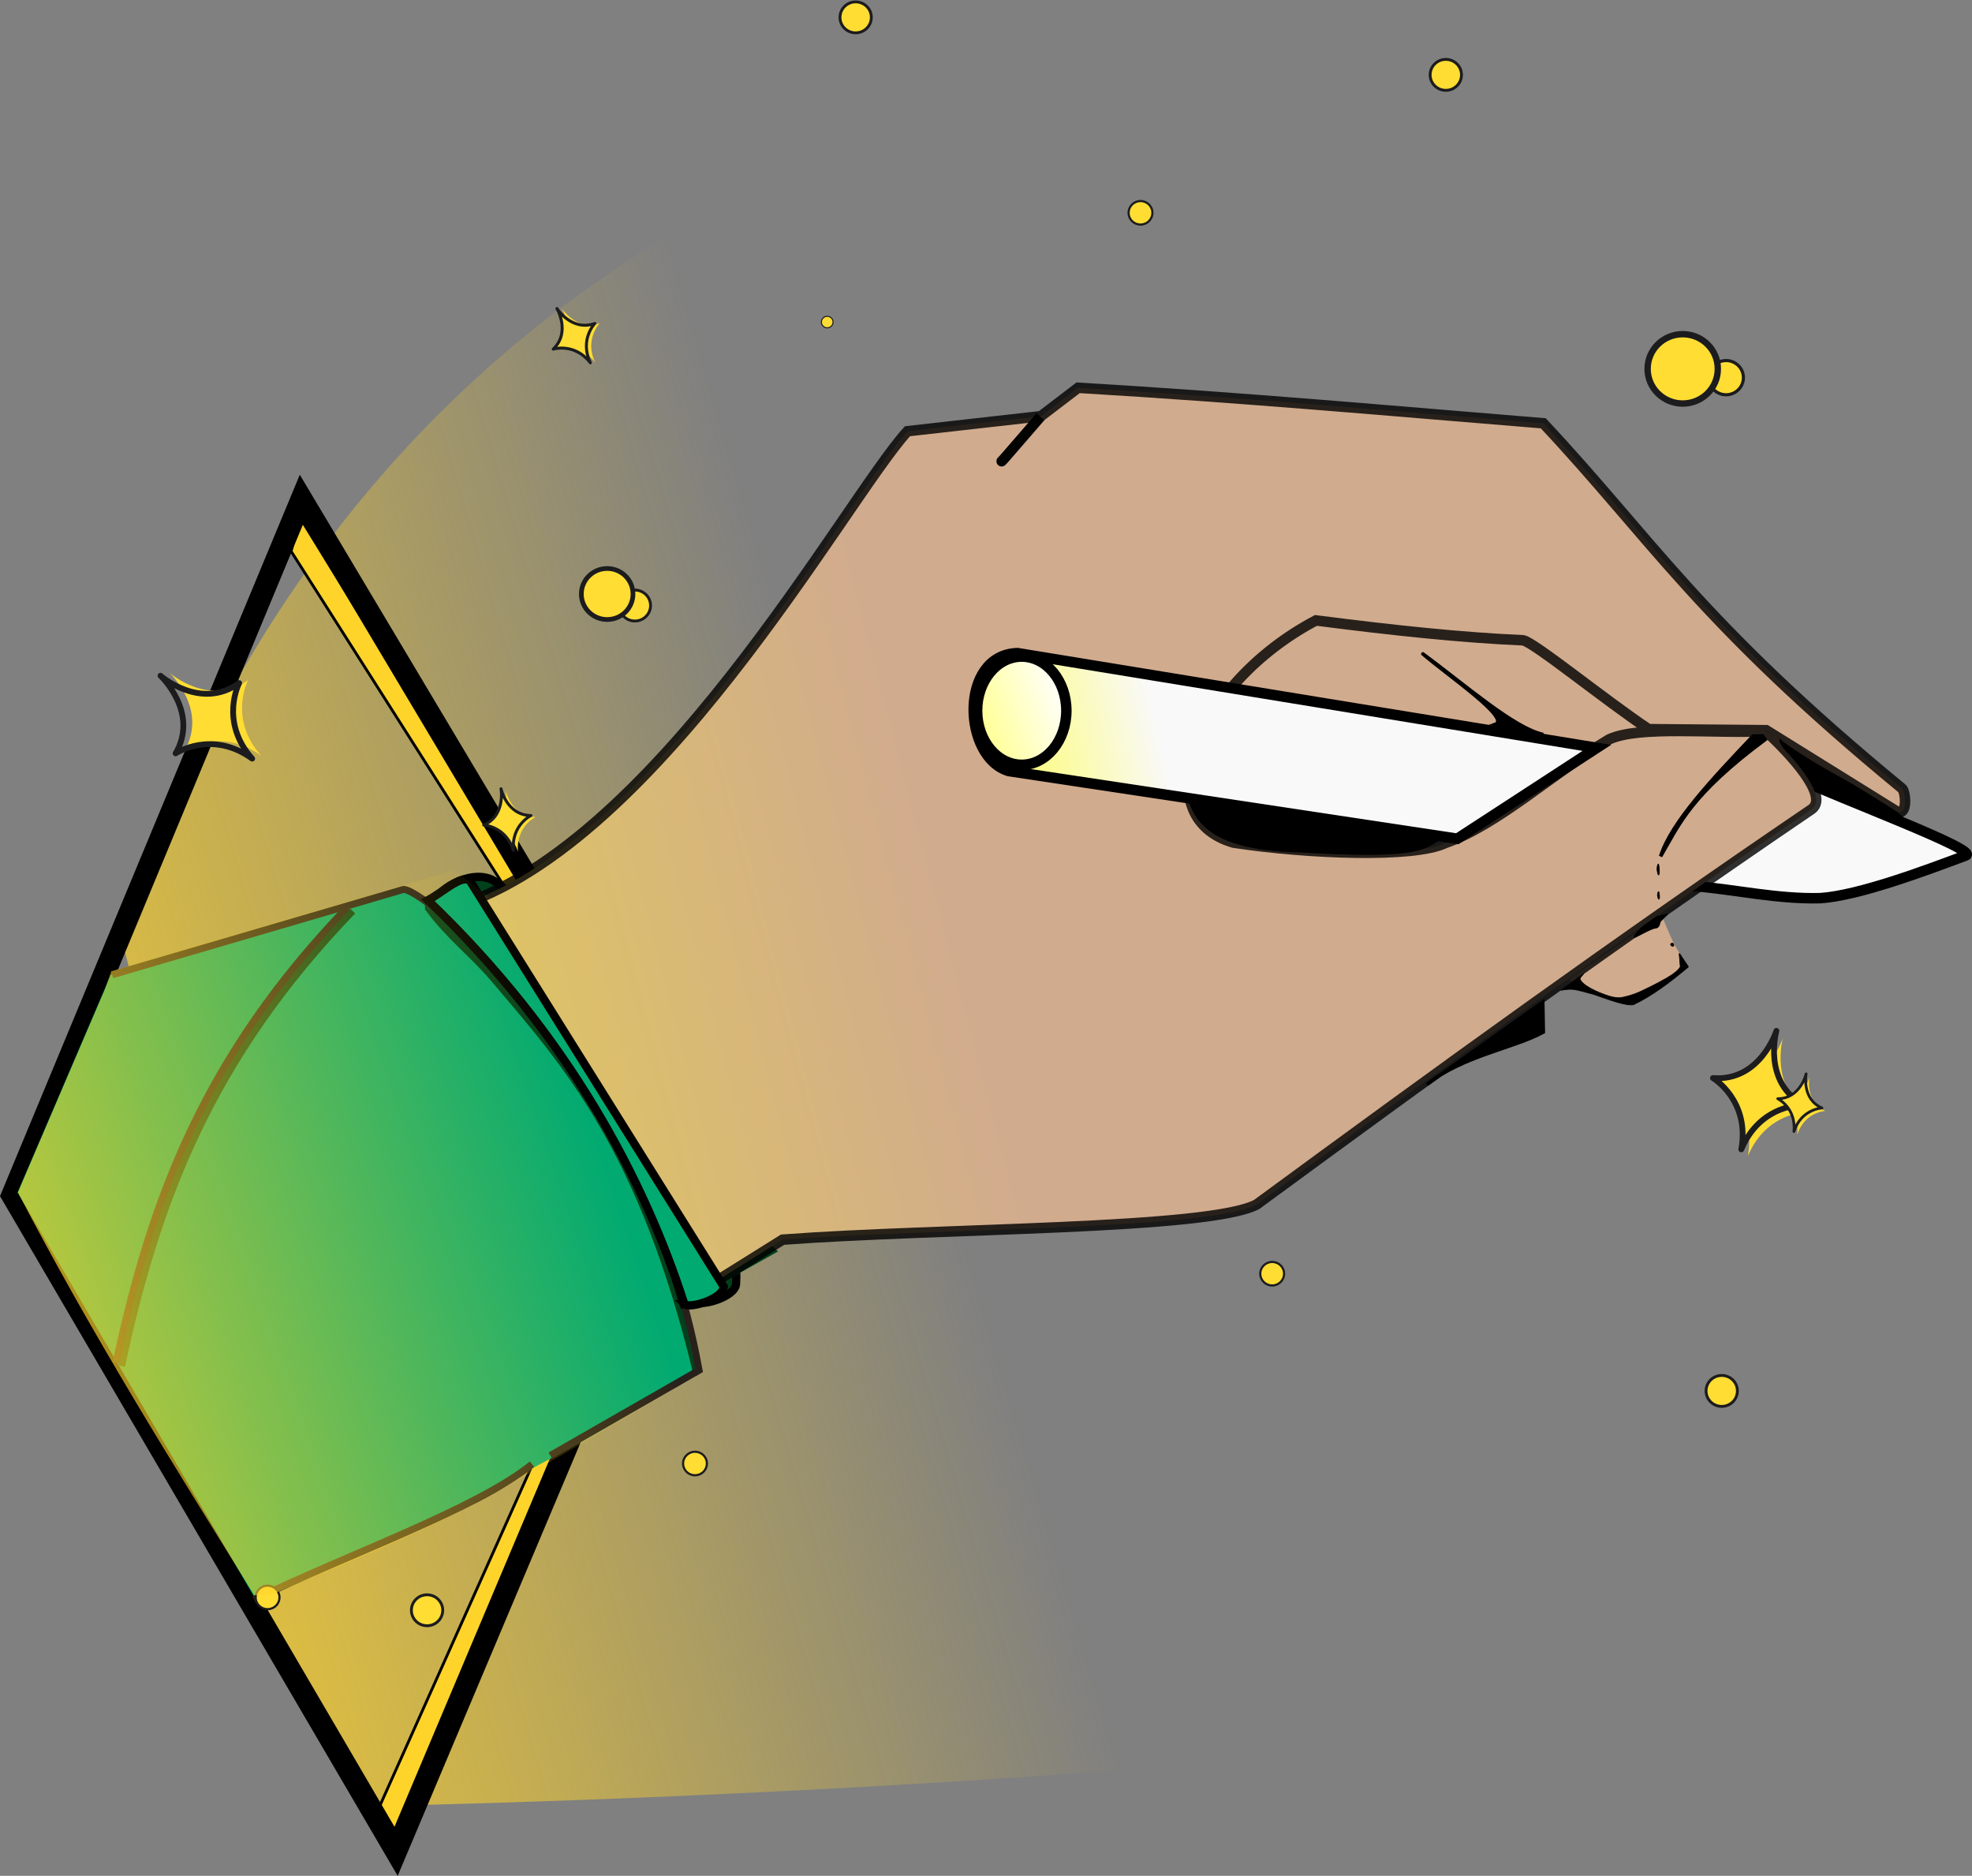 <?xml version="1.0" encoding="UTF-8" standalone="no"?>
<svg
   width="716.462"
   height="681.435"
   viewBox="0 0 716.462 681.435"
   version="1.1"
   id="svg116"
   sodipodi:docname="left_img.svg"
   xml:space="preserve"
   inkscape:version="1.2.2 (732a01da63, 2022-12-09)"
   xmlns:inkscape="http://www.inkscape.org/namespaces/inkscape"
   xmlns:sodipodi="http://sodipodi.sourceforge.net/DTD/sodipodi-0.dtd"
   xmlns:xlink="http://www.w3.org/1999/xlink"
   xmlns="http://www.w3.org/2000/svg"
   xmlns:svg="http://www.w3.org/2000/svg"><rect x="0" y="0" width="716.462" height="681.435" fill="#808080" stroke="none"/><defs
     id="defs120"><linearGradient
       inkscape:collect="always"
       id="linearGradient2284"><stop
         style="stop-color:#d1ab8e;stop-opacity:1;"
         offset="0"
         id="stop2280" /><stop
         style="stop-color:#ffff00;stop-opacity:1"
         offset="1"
         id="stop2282" /></linearGradient><linearGradient
       inkscape:collect="always"
       id="linearGradient2276"><stop
         style="stop-color:#f9f9f9;stop-opacity:1;"
         offset="0"
         id="stop2272" /><stop
         style="stop-color:#ffff00;stop-opacity:1"
         offset="1"
         id="stop2274" /></linearGradient><linearGradient
       inkscape:collect="always"
       id="linearGradient2268"><stop
         style="stop-color:#ffffff;stop-opacity:1"
         offset="0"
         id="stop2264" /><stop
         style="stop-color:#ffff00;stop-opacity:1"
         offset="1"
         id="stop2266" /></linearGradient><linearGradient
       inkscape:collect="always"
       id="linearGradient56164"><stop
         style="stop-color:#ffd32a;stop-opacity:1;"
         offset="0"
         id="stop56160" /><stop
         style="stop-color:#ffd32a;stop-opacity:0;"
         offset="1"
         id="stop56162" /></linearGradient><linearGradient
       inkscape:collect="always"
       id="linearGradient55659"><stop
         style="stop-color:#ffd42a;stop-opacity:1;"
         offset="0"
         id="stop55655" /><stop
         style="stop-color:#ffd42a;stop-opacity:0;"
         offset="1"
         id="stop55657" /></linearGradient><linearGradient
       id="linearGradient20971"
       inkscape:swatch="gradient"><stop
         style="stop-color:#000000;stop-opacity:1;"
         offset="0"
         id="stop20967" /><stop
         style="stop-color:#000000;stop-opacity:0;"
         offset="1"
         id="stop20969" /></linearGradient><linearGradient
       id="linearGradient8976"
       inkscape:swatch="solid"><stop
         style="stop-color:#000000;stop-opacity:1;"
         offset="0"
         id="stop8974" /></linearGradient><meshgradient
       inkscape:collect="always"
       id="meshgradient20977"
       gradientUnits="userSpaceOnUse"
       x="398.86"
       y="756.035"
       gradientTransform="translate(0.695,-0.868)"><meshrow
         id="meshrow20979"><meshpatch
           id="meshpatch20981"><stop
             path="c 81.43,0  162.86,0  244.29,0"
             style="stop-color:#000000;stop-opacity:1"
             id="stop20983" /><stop
             path="c 0,86.22  0,172.439  0,258.659"
             style="stop-color:#ffffff;stop-opacity:1"
             id="stop20985" /><stop
             path="c -81.43,0  -162.86,0  -244.29,0"
             style="stop-color:#000000;stop-opacity:1"
             id="stop20987" /><stop
             path="c 0,-86.22  0,-172.439  0,-258.659"
             style="stop-color:#ffffff;stop-opacity:1"
             id="stop20989" /></meshpatch></meshrow></meshgradient><linearGradient
       id="eViClBqdnwu6-fill"
       x1="583.03"
       y1="507.881"
       x2="20.608"
       y2="2.874"
       spreadMethod="pad"
       gradientUnits="userSpaceOnUse"
       gradientTransform="translate(-0.42,-0.326)"><stop
         id="eViClBqdnwu6-fill-0"
         offset="0%"
         stop-color="#e7fcff"
         style="stop-color:#ffffff;stop-opacity:0" /><stop
         id="eViClBqdnwu6-fill-1"
         offset="100%"
         stop-color="#1057cc" /></linearGradient><linearGradient
       id="eViClBqdnwu7-fill"
       x1="521.69"
       y1="572.69"
       x2="479.99"
       y2="644.93"
       spreadMethod="pad"
       gradientUnits="userSpaceOnUse"
       gradientTransform="translate(1.347,0.788)"><stop
         id="eViClBqdnwu7-fill-0"
         offset="0%"
         stop-color="#265938" /><stop
         id="eViClBqdnwu7-fill-1"
         offset="32%"
         stop-color="#669851" /><stop
         id="eViClBqdnwu7-fill-2"
         offset="64%"
         stop-color="#9ecf67" /><stop
         id="eViClBqdnwu7-fill-3"
         offset="87%"
         stop-color="#c0f274" /><stop
         id="eViClBqdnwu7-fill-4"
         offset="100%"
         stop-color="#ceff7a" /></linearGradient><linearGradient
       id="eViClBqdnwu146-fill"
       x1="249.49"
       y1="203.78"
       x2="241.6"
       y2="217.42"
       spreadMethod="pad"
       gradientUnits="userSpaceOnUse"><stop
         id="eViClBqdnwu146-fill-0"
         offset="0%"
         stop-color="#0052cc" /><stop
         id="eViClBqdnwu146-fill-1"
         offset="92%"
         stop-color="#2684ff" /></linearGradient><radialGradient
       id="eViClBqdnwu152-fill"
       cx="0"
       cy="0"
       r="1.27"
       spreadMethod="pad"
       gradientUnits="userSpaceOnUse"
       gradientTransform="matrix(14.22,0,0,-13.65,152.166,371.918)"><stop
         id="eViClBqdnwu152-fill-0"
         offset="0%"
         stop-color="#ffb900" /><stop
         id="eViClBqdnwu152-fill-1"
         offset="60%"
         stop-color="#f95d8f" /><stop
         id="eViClBqdnwu152-fill-2"
         offset="100%"
         stop-color="#f95353" /></radialGradient><style
       id="style110">.cls-1{fill:#0061ff}</style><radialGradient
       id="path5719_1_"
       cx="18038.016"
       cy="-146.44"
       r="368.717"
       gradientTransform="matrix(0.005,-0.002,-0.062,-0.181,93.415,280.395)"
       gradientUnits="userSpaceOnUse"><stop
         offset="0"
         id="stop5940" /><stop
         offset="1"
         stop-opacity="0"
         id="stop5942" /></radialGradient><linearGradient
       y2="84.295"
       x2="189.496"
       y1="184.483"
       x1="930.503"
       gradientUnits="userSpaceOnUse"
       id="a"
       gradientTransform="matrix(0.022,0.046,-0.043,0.024,59.476,247.467)"><stop
         offset="0"
         stop-color="#101c50"
         id="stop7430" /><stop
         offset=".236"
         stop-color="#0d267a"
         id="stop7432" /><stop
         offset=".497"
         stop-color="#085aa4"
         id="stop7434" /><stop
         offset=".655"
         stop-color="#058bbf"
         id="stop7436" /><stop
         offset="1"
         stop-color="#b1ffff"
         id="stop7438" /></linearGradient><clipPath
       clipPathUnits="userSpaceOnUse"
       id="clipPath24218"><g
         id="g24226"><g
           id="g24224"
           transform="translate(-2.349344e-6,1.173512e-5)"><g
             id="g24222"><path
               d="M 0.919,183.96 H 261.608 V 110.251 H 0.919 Z"
               id="path24220"
               style="stroke-width:3.621" /></g></g></g></clipPath><clipPath
       clipPathUnits="userSpaceOnUse"
       id="clipPath24228"><g
         id="g24236"><g
           id="g24234"
           transform="translate(-2.349344e-6,1.173512e-5)"><g
             id="g24232"><path
               d="M 0.919,183.96 H 261.608 V 110.251 H 0.919 Z"
               id="path24230"
               style="stroke-width:3.621" /></g></g></g></clipPath><clipPath
       clipPathUnits="userSpaceOnUse"
       id="clipPath24245"><g
         id="g24249"><path
           d=""
           fill="#1c1c1e"
           id="path24247" /></g></clipPath><clipPath
       clipPathUnits="userSpaceOnUse"
       id="clipPath24251"><g
         id="g24255"><path
           d=""
           fill="#1c1c1e"
           id="path24253" /></g></clipPath><clipPath
       clipPathUnits="userSpaceOnUse"
       id="clipPath24257"><g
         id="g24261"><path
           d=""
           fill="#1c1c1e"
           id="path24259" /></g></clipPath><clipPath
       clipPathUnits="userSpaceOnUse"
       id="clipPath24228-7"><g
         id="g24236-2"><g
           id="g24234-5"
           transform="translate(-2.349344e-6,1.173512e-5)"><g
             id="g24232-1"><path
               d="M 0.919,183.96 H 261.608 V 110.251 H 0.919 Z"
               id="path24230-3"
               style="stroke-width:3.621" /></g></g></g></clipPath><clipPath
       clipPathUnits="userSpaceOnUse"
       id="clipPath24218-6"><g
         id="g24226-0"><g
           id="g24224-8"
           transform="translate(-2.349344e-6,1.173512e-5)"><g
             id="g24222-1"><path
               d="M 0.919,183.96 H 261.608 V 110.251 H 0.919 Z"
               id="path24220-0"
               style="stroke-width:3.621" /></g></g></g></clipPath><clipPath
       id="a-9"
       clipPathUnits="userSpaceOnUse"><path
         d="m 278.35,382.998 h 72 v 20.358 h -72 z"
         id="path38968" /></clipPath><linearGradient
       inkscape:collect="always"
       xlink:href="#linearGradient55659"
       id="linearGradient55661"
       x1="357.741"
       y1="885.451"
       x2="661.044"
       y2="795.625"
       gradientUnits="userSpaceOnUse"
       gradientTransform="matrix(1.234,0,0,1.234,-97.965,-189.952)" /><linearGradient
       inkscape:collect="always"
       xlink:href="#linearGradient56164"
       id="linearGradient56166"
       x1="350.106"
       y1="932.885"
       x2="573.708"
       y2="859.378"
       gradientUnits="userSpaceOnUse"
       gradientTransform="matrix(1.239,0,0,1.201,-95.53,-173.919)" /><linearGradient
       inkscape:collect="always"
       xlink:href="#linearGradient2268"
       id="linearGradient2270"
       x1="779.949"
       y1="681.159"
       x2="704.522"
       y2="709.33"
       gradientUnits="userSpaceOnUse" /><linearGradient
       inkscape:collect="always"
       xlink:href="#linearGradient2276"
       id="linearGradient2278"
       x1="819.934"
       y1="721.599"
       x2="719.062"
       y2="745.226"
       gradientUnits="userSpaceOnUse" /><linearGradient
       inkscape:collect="always"
       xlink:href="#linearGradient2284"
       id="linearGradient2286"
       x1="760.025"
       y1="847.553"
       x2="203.796"
       y2="992.863"
       gradientUnits="userSpaceOnUse" /></defs><sodipodi:namedview
     id="namedview118"
     pagecolor="#ffffff"
     bordercolor="#000000"
     borderopacity="0.25"
     inkscape:showpageshadow="2"
     inkscape:pageopacity="0.0"
     inkscape:pagecheckerboard="0"
     inkscape:deskcolor="#d1d1d1"
     showgrid="false"
     showguides="true"
     inkscape:zoom="0.77810184"
     inkscape:cx="157.4344"
     inkscape:cy="244.18397"
     inkscape:window-width="1920"
     inkscape:window-height="1009"
     inkscape:window-x="-8"
     inkscape:window-y="-8"
     inkscape:window-maximized="1"
     inkscape:current-layer="g53112" /><style
     id="style5934">.st0{fill:#b1060f;stroke:#000}.st1{fill:url(#path5719_1_)}.st2{fill:#e50914}</style><style
     id="style14765"
     type="text/css">.st1{fill:#00643c}</style><path
     d="m 652.748,393.127 c 0,0 -3.61,-3.83 -4.83,-8.74 0,0 -0.28,-2.81 2.7,-3.87 2.97,-1.06 4.02,1.83 4.02,1.83 0,0 1.45,4.26 4.52,7.64"
     fill="#1c1c1e"
     id="path5486"
     clip-path="url(#clipPath24257)"
     transform="matrix(0.924,0,0,0.912,1318.089,-39.828)"
     style="shape-rendering:geometricPrecision;text-rendering:geometricPrecision" /><path
     d="m 659.158,389.987 1.62,1.54"
     fill="#1c1c1e"
     id="path5488"
     clip-path="url(#clipPath24251)"
     transform="matrix(0.924,0,0,0.912,1318.089,-39.828)"
     style="shape-rendering:geometricPrecision;text-rendering:geometricPrecision" /><path
     d="m 660.778,391.527 c 0,0 4.03,3.2 5.17,5.89 1.14,2.69 1.38,3.48 1.38,3.48 l 0.5,2.33 0.16,1.88 c 0,0 9.25,-0.24 13.61,7.69 0,0 2.02,2.57 -0.76,4.55 -2.78,1.98 -4.54,-0.48 -4.54,-0.48 0,0 -1.17,-3.74 -6.37,-5.25 0,0 3.79,2.73 3.89,7.26 0,0 -0.1,1.11 -0.89,1.94 -0.79,0.83 -1.55,2 -2.78,0.74 l -1.22,-1.28 c 0,0 3.77,7.08 2.43,16.43 -1.35,9.35 -9.27,15.76 -9.27,15.76 l -2.91,0.59 -10.15,2.7 c 0,0 -1.09,-2.95 0.26,-8.9 l 0.01,-0.03 c 0.87,0.33 5.85,-0.05 9.33,-5.45 1.49,-2.32 2.35,-6.93 -1.73,-6.68 -1.77,0.11 -4.64,2.16 -5.33,2.56 -1.68,0.95 -3.44,0.55 -4.08,0.2 -2.72,-1.5 -0.69,-5.6 -0.69,-5.6 0,0 3.63,-8.04 2.76,-16.18 -0.43,-1.83 -1.11,-3.1 -1.83,-4 0,0 -1.13,-1.37 -2.09,-2.17 -0.84,-0.69 -2.27,-0.76 -3.46,-0.43 -2.6,0.52 -4.36,1.04 -4.36,1.04 l -2.7,1.17 c 0,0 -2.24,1.91 -4.5,0.12 0,0 -1.81,-2.4 0.95,-4.41 l 2.4,-1.43 2.12,-1.11 -4.35,0.25 c 0,0 -1.17,0.39 -1.7,0.88 -0.53,0.49 -3.52,2.95 -3.52,2.95 0,0 -0.95,0.62 -2.32,0.14 l -0.67,-0.14 c 0,0 -4.67,3.47 -6.48,8.93 0,0 -4.23,-3.89 0.7,-12.1 2.43,-2.88 3.34,-3.14 3.34,-3.14 l -2.3,0.65 -2.74,2.01 c 0,0 -2.29,2.65 -4.02,0.11 -1.73,-2.54 2.57,-4.91 2.57,-4.91 l 3.17,-2.51 c 0,0 3.64,-2.82 8.42,-3.59 8.37,-11.39 23.96,-3.07 26.56,-0.86"
     fill="#1c1c1e"
     id="path5490"
     clip-path="url(#clipPath24245)"
     transform="matrix(0.924,0,0,0.912,1318.089,-39.828)"
     style="shape-rendering:geometricPrecision;text-rendering:geometricPrecision" /><g
     id="g53112"
     transform="translate(-393.726,-433.068)"><path
       style="fill:url(#linearGradient55661);fill-opacity:1;stroke:#000000;stroke-width:1.234px;stroke-linecap:butt;stroke-linejoin:miter;stroke-opacity:0"
       d="m 438.828,777.743 c 0,0 55.526,-239.555 312.533,-306.187 257.006,-66.631 464.833,42.834 464.833,42.834 0,0 125.33,429.931 -33.316,498.148 -158.646,68.218 -653.348,76.598 -653.348,76.598 C 448.39,974.39 464.644,874.359 438.828,777.743 Z"
       id="path55515"
       sodipodi:nodetypes="cscscc" /><path
       style="fill:#ffd42a;fill-opacity:1;stroke:#000000;stroke-width:1.02px;stroke-linecap:butt;stroke-linejoin:miter;stroke-opacity:1"
       d="m 502.755,621.126 -3.265,12.195 138.622,217.933 -106.793,238.726 5.404,9.61 106.021,-250.865 z"
       id="path10628"
       sodipodi:nodetypes="ccccccc" /><g
       id="g52696-8"
       transform="matrix(1.455,0,0,1.455,80.579,-833.404)"><path
         d="m 646.229,968.989 c 2.392,0 4.325,-1.909 4.325,-4.271 0,-2.362 -1.933,-4.271 -4.325,-4.271 -2.392,0 -4.325,1.909 -4.325,4.271 0,2.362 1.933,4.271 4.325,4.271 z"
         fill="#ffdd33"
         id="path5143-0"
         style="stroke-width:1.574;shape-rendering:geometricPrecision;text-rendering:geometricPrecision" /><path
         d="m 646.229,968.989 c 2.392,0 4.325,-1.909 4.325,-4.271 0,-2.362 -1.933,-4.271 -4.325,-4.271 -2.392,0 -4.325,1.909 -4.325,4.271 0,2.362 1.933,4.271 4.325,4.271 z"
         fill="none"
         stroke="#1c1c1e"
         stroke-width="0.787"
         stroke-linecap="round"
         stroke-linejoin="round"
         id="path5259-3"
         style="shape-rendering:geometricPrecision;text-rendering:geometricPrecision" /></g><g
       id="g52696-5-7-8"
       transform="matrix(1.316,0,0,1.316,-226.048,-616.528)"><path
         d="m 646.229,968.989 c 2.392,0 4.325,-1.909 4.325,-4.271 0,-2.362 -1.933,-4.271 -4.325,-4.271 -2.392,0 -4.325,1.909 -4.325,4.271 0,2.362 1.933,4.271 4.325,4.271 z"
         fill="#ffdd33"
         id="path5143-00-9-34"
         style="stroke-width:1.574;shape-rendering:geometricPrecision;text-rendering:geometricPrecision" /><path
         d="m 646.229,968.989 c 2.392,0 4.325,-1.909 4.325,-4.271 0,-2.362 -1.933,-4.271 -4.325,-4.271 -2.392,0 -4.325,1.909 -4.325,4.271 0,2.362 1.933,4.271 4.325,4.271 z"
         fill="none"
         stroke="#1c1c1e"
         stroke-width="0.787"
         stroke-linecap="round"
         stroke-linejoin="round"
         id="path5259-0-4-58"
         style="shape-rendering:geometricPrecision;text-rendering:geometricPrecision" /></g><path
       style="fill:#02411b;fill-opacity:1;stroke:#000000;stroke-width:3;stroke-linecap:butt;stroke-linejoin:miter;stroke-dasharray:none;stroke-opacity:1"
       d="m 646.831,905.931 c 1.665,1.742 13.836,-1.66 14.302,-6.327 3.398,-51.888 -76.408,-141.001 -88.832,-147.053 -8.87,-3.927 -21.556,5.599 -18.669,6.663 51.413,49.174 78.853,102.118 93.199,146.717 z"
       id="path49038"
       sodipodi:nodetypes="ccccc" /><path
       style="fill:none;stroke:#000000;stroke-width:8;stroke-linecap:butt;stroke-linejoin:miter;stroke-dasharray:none;stroke-opacity:1"
       d="m 503.289,614.408 -105.105,252.876 139.446,238.307 107.186,-253.917 z"
       id="path10574"
       sodipodi:nodetypes="ccccc" /><path
       style="fill:#d1ab8e;fill-opacity:1;stroke:#000000;stroke-width:1px;stroke-linecap:butt;stroke-linejoin:miter;stroke-opacity:0"
       d="m 997.374,765.443 c 5.57,13.541 4.914,10.76 6.541,13.965 l 2.829,4.419 -20.329,13.081 -9.192,-2.121 -13.612,-5.834 z"
       id="path13866"
       sodipodi:nodetypes="ccccccc" /><path
       style="fill:#d1ab8e;fill-opacity:1;stroke:#000000;stroke-width:1px;stroke-linecap:butt;stroke-linejoin:miter;stroke-opacity:0.013"
       d="m 857,641.5 -41,46.5 257,46 7,-14.5 L 945.5,657 Z"
       id="path13726" /><path
       style="fill:#d1ab8e;fill-opacity:1;stroke:#000000;stroke-width:1px;stroke-linecap:butt;stroke-linejoin:miter;stroke-opacity:0.013"
       d="m 822.454,635.16 -41,46.5 257,46 7,-14.5 -134.5,-62.5 z"
       id="path13726-1" /><path
       style="fill:#000000;stroke:#000000;stroke-width:1px;stroke-linecap:butt;stroke-linejoin:miter;stroke-opacity:1"
       d="m 1040.798,702.545 c 16.251,12.126 35.696,19.349 45.69,29.232 0,0 -36.97,-14.125 -37.461,-15.23 -0.491,-1.105 -8.229,-14.002 -8.229,-14.002 z"
       id="path15986"
       sodipodi:nodetypes="ccsc" /><path
       style="fill:#f9f9f9;fill-opacity:1;stroke:#000000;stroke-width:3.806;stroke-linecap:butt;stroke-linejoin:miter;stroke-dasharray:none;stroke-opacity:1"
       d="m 1009.351,754.955 c 14.947,1.281 30.234,4.795 45.75,4.388 13.991,-0.961 37.736,-9.851 52.896,-15.523 4.535,-2.013 -43.394,-19.73 -65.091,-29.594 z"
       id="path14635"
       sodipodi:nodetypes="ccccc" /><g
       id="g52966"
       transform="translate(-69.974,39.985)"><path
         d="m 1096.345,810.611 c 7.025,-16.721 22.713,-16.121 22.713,-16.121 -15.187,-8.242 -9.958,-26.932 -9.958,-26.932 0,0 -5.836,18.51 -23.062,17.149 0,0 13.524,8.054 10.307,25.904 z"
         fill="#ffdd33"
         id="path5189-9-2"
         style="stroke-width:4.199;shape-rendering:geometricPrecision;text-rendering:geometricPrecision" /><path
         d="m 1098.733,813.059 c 7.025,-16.721 22.713,-16.121 22.713,-16.121 -15.187,-8.242 -9.958,-26.932 -9.958,-26.932 0,0 -5.836,18.51 -23.062,17.149 0,0 13.524,8.054 10.307,25.904 z"
         fill="#ffdd33"
         id="path5191-5-3"
         style="stroke-width:4.199;shape-rendering:geometricPrecision;text-rendering:geometricPrecision" /><path
         d="m 1096.345,810.611 c 7.025,-16.721 22.713,-16.121 22.713,-16.121 -15.187,-8.242 -9.958,-26.932 -9.958,-26.932 0,0 -5.836,18.51 -23.062,17.149 0,0 13.524,8.054 10.307,25.904 z"
         fill="none"
         stroke="#1c1c1e"
         stroke-width="2.1"
         stroke-linecap="round"
         stroke-linejoin="round"
         id="path5193-8-4"
         style="shape-rendering:geometricPrecision;text-rendering:geometricPrecision" /></g><g
       id="g52966-4"
       transform="matrix(0.475,-0.038,0.038,0.475,493.93,500.726)"><path
         d="m 1096.345,810.611 c 7.025,-16.721 22.713,-16.121 22.713,-16.121 -15.187,-8.242 -9.958,-26.932 -9.958,-26.932 0,0 -5.836,18.51 -23.062,17.149 0,0 13.524,8.054 10.307,25.904 z"
         fill="#ffdd33"
         id="path5189-9-2-3"
         style="stroke-width:4.199;shape-rendering:geometricPrecision;text-rendering:geometricPrecision" /><path
         d="m 1098.733,813.059 c 7.025,-16.721 22.713,-16.121 22.713,-16.121 -15.187,-8.242 -9.958,-26.932 -9.958,-26.932 0,0 -5.836,18.51 -23.062,17.149 0,0 13.524,8.054 10.307,25.904 z"
         fill="#ffdd33"
         id="path5191-5-3-5"
         style="stroke-width:4.199;shape-rendering:geometricPrecision;text-rendering:geometricPrecision" /><path
         d="m 1096.345,810.611 c 7.025,-16.721 22.713,-16.121 22.713,-16.121 -15.187,-8.242 -9.958,-26.932 -9.958,-26.932 0,0 -5.836,18.51 -23.062,17.149 0,0 13.524,8.054 10.307,25.904 z"
         fill="none"
         stroke="#1c1c1e"
         stroke-width="2.1"
         stroke-linecap="round"
         stroke-linejoin="round"
         id="path5193-8-4-1"
         style="shape-rendering:geometricPrecision;text-rendering:geometricPrecision" /></g><path
       style="fill:#01aa71;fill-opacity:1;stroke:url(#meshgradient20977);stroke-width:1px;stroke-linecap:butt;stroke-linejoin:miter;stroke-opacity:0"
       d="m 434.013,787.161 108.084,-31.443 c 83.138,64.689 97.013,121.642 104.399,174.776 -34.854,26.284 -105.333,60.28 -160.406,82.66 L 400.114,866.258 Z"
       id="path17753"
       sodipodi:nodetypes="cccccc" /><path
       style="fill:none;stroke:#02411b;stroke-width:2.537;stroke-linecap:butt;stroke-linejoin:miter;stroke-dasharray:none;stroke-opacity:1"
       d="M 521.844,764.015 C 470.335,817.533 450.623,869.51 437.902,929.311"
       id="path1390-7"
       sodipodi:nodetypes="cc" /><path
       style="fill:#000000;fill-opacity:1;stroke:#000000;stroke-width:0.254;stroke-linecap:butt;stroke-linejoin:miter;stroke-dasharray:none;stroke-opacity:1"
       d="m 969.108,786.771 c -0.237,0.488 -1.44,1.434 -1.313,1.906 0.636,2.371 6.71,5.074 10.758,6.3 1.674,0.507 3.083,0.556 3.489,0.55 0.99,-0.015 4.616,-0.833 7.79,-2.316 4.085,-1.909 8.79,-4.29 11.648,-6.25 1.771,-1.215 2.722,-2.439 2.708,-2.772 -0.056,-1.289 -0.393,-4.429 -0.393,-4.429 0,-0.164 -0.073,-0.443 0.249,-0.146 l 3.063,4.58 c 0.027,0.044 0.07,0.082 0,0.164 -6.328,5.28 -12.891,10.354 -19.903,13.68 -2.14,0.463 -7.014,-1.091 -12.214,-2.956 -1.395,-0.507 -2.532,-0.93 -3.822,-1.208 -1.413,-0.408 -3.017,-0.836 -4.388,-1.14 -1.991,-0.441 -3.589,-0.367 -5.982,0.089 z"
       id="path8349"
       sodipodi:nodetypes="csssssscccccccscc" /><path
       style="fill:#02411b;fill-opacity:1;stroke:#02411b;stroke-width:1.269px;stroke-linecap:butt;stroke-linejoin:miter;stroke-opacity:1"
       d="m 548.758,763.183 c 38.215,24.743 102.554,142.475 124.577,122.627 l 1.989,1.75 -34.535,19.397 5.627,25.89 c -19.754,-82.525 -47.767,-113.212 -73.958,-144.071 -7.313,-8.617 -16.398,-15.465 -23.7,-25.594 z"
       id="path3783"
       sodipodi:nodetypes="cccccsc" /><path
       style="fill:none;stroke:#28211b;stroke-width:2.537;stroke-linecap:butt;stroke-linejoin:miter;stroke-dasharray:none;stroke-opacity:1"
       d="M 434.484,787.18 539.919,756.285 c 5.15,-3.174 87.742,63.808 107.79,174.559 l -54.047,30.975"
       id="path555"
       sodipodi:nodetypes="cccc" /><path
       style="fill:none;stroke:#28211b;stroke-width:2.537;stroke-linecap:butt;stroke-linejoin:miter;stroke-dasharray:none;stroke-opacity:1"
       d="m 587.018,964.964 c -19.965,16.223 -67.368,32.897 -100.989,49.219"
       id="path1319"
       sodipodi:nodetypes="cc" /><path
       style="fill:none;stroke:#28211b;stroke-width:2.537;stroke-linecap:butt;stroke-linejoin:miter;stroke-dasharray:none;stroke-opacity:1"
       d="M 519.845,762.718 C 468.335,816.236 448.624,868.213 435.903,928.014"
       id="path1390"
       sodipodi:nodetypes="cc" /><path
       style="fill:#000000;fill-opacity:1;stroke:#000000;stroke-width:0.562;stroke-linecap:butt;stroke-linejoin:miter;stroke-dasharray:none;stroke-opacity:1"
       d="m 994.929,766.138 c 0.268,0.178 4.088,-0.671 4.436,-0.904 0.198,-0.132 -2.42,2.328 -2.564,2.669 -0.254,0.603 -0.205,2.168 -1.831,2.235 -1.461,0.088 -7.515,3.694 -7.442,3.35 0.327,-1.531 6.899,-7.586 7.425,-7.339 z"
       id="path8281-0-9-3"
       sodipodi:nodetypes="csscscc" /><path
       style="fill:url(#linearGradient2286);fill-opacity:1;stroke:#000000;stroke-width:3.806;stroke-linecap:butt;stroke-linejoin:miter;stroke-dasharray:none;stroke-opacity:0.808"
       d="M 555.11,763.646 C 630.896,743.763 700.766,614.517 723.427,589.721 l 48.48,-5.466 13.523,-10.318 c 61.483,3.658 113.439,8.394 168.989,12.9 39.399,42.029 56.798,72.184 130.306,132.62 1.357,0.95 2.267,10.473 -1.921,8.325 l -46.276,-28.766 -1.114,-0.693 -42.734,-0.376 c -15.76,-10.489 -41.903,-31.827 -45.642,-32.285 -22.16,-0.963 -46.838,-3.561 -75.215,-7.215 -43.49,22.988 -62.425,71.22 -29.987,80.723 27.484,4.16 65.677,5.577 77.023,0.139 18.819,-6.463 40.269,-26.257 59.537,-37.68 11.179,-5.076 37.929,-1.977 56.893,-2.966 0.251,0.232 0.511,0.475 0.779,0.728 7.776,7.314 22.433,22.742 15.911,27.607 -70.308,47.747 -135.474,95.005 -201.644,143.595 -17.209,9.219 -114.846,8.539 -172.269,12.808 l -35.863,22.414 c -16.372,-53.419 -40.363,-103.209 -87.095,-142.17 z"
       id="path3932"
       sodipodi:nodetypes="ccccccccccccccccsccccc" /><path
       style="fill:#ff9955;fill-opacity:1;stroke:#000000;stroke-width:3.806;stroke-linecap:butt;stroke-linejoin:miter;stroke-dasharray:none;stroke-opacity:0.984"
       d="m 771.736,584.457 -13.095,15.121 c -1.848,1.943 -0.665,0.703 -0.074,0.086"
       id="path4157"
       sodipodi:nodetypes="ccc" /><path
       style="fill:#000000;fill-opacity:1;stroke:#000000;stroke-width:1.269;stroke-linecap:butt;stroke-linejoin:miter;stroke-dasharray:none;stroke-opacity:1"
       d="m 936.95,696.235 c 5.887,-2.115 -17.148,-17.725 -26.274,-25.62 -0.36,-0.298 -0.295,-0.219 0.064,0.044 14.967,10.939 32.965,26.924 43.682,29.23 z"
       id="path4642"
       sodipodi:nodetypes="ccscc" /><path
       style="fill:#000000;stroke:#000000;stroke-width:1.269px;stroke-linecap:butt;stroke-linejoin:miter;stroke-opacity:1"
       d="m 954.244,797.08 0.205,10.907 c -10.552,5.821 -29.485,8.689 -42.239,18.999 z"
       id="path4782"
       sodipodi:nodetypes="cccc" /><path
       style="fill:#000000;fill-opacity:1;stroke:#000000;stroke-width:1.269px;stroke-linecap:butt;stroke-linejoin:miter;stroke-opacity:1"
       d="m 915.592,738.267 c -2.892,-1.735 -88.886,-12.918 -88.886,-12.918 4.639,12.709 20.25,16.338 39.719,16.775 41.419,2.486 44.144,-0.858 49.167,-3.856 z"
       id="path5819"
       sodipodi:nodetypes="cccc" /><path
       style="fill:#000000;stroke:#000000;stroke-width:1.269px;stroke-linecap:butt;stroke-linejoin:miter;stroke-opacity:1"
       d="m 1035.039,701.73 c -27.089,20.11 -31.177,30.702 -37.984,42.418 3.879,-12.319 18.659,-27.978 33.549,-43.672 l 3.471,-0.096 z"
       id="path6381"
       sodipodi:nodetypes="ccccc" /><path
       style="fill:#000000;fill-opacity:1;stroke:#000000;stroke-width:0.254;stroke-linecap:butt;stroke-linejoin:miter;stroke-dasharray:none;stroke-opacity:1"
       d="m 996.305,747.019 c 0.291,0.868 0.489,3.816 0.009,3.894 -0.306,0.086 -0.586,-1.923 -0.571,-2.258 0.068,-1.49 0.457,-1.866 0.567,-1.626 z"
       id="path8281"
       sodipodi:nodetypes="ccscc" /><path
       style="fill:#000000;fill-opacity:1;stroke:#000000;stroke-width:0.208;stroke-linecap:butt;stroke-linejoin:miter;stroke-dasharray:none;stroke-opacity:1"
       d="m 996.407,756.991 c 0.277,0.614 0.465,2.702 0.009,2.757 -0.291,0.061 -0.558,-1.362 -0.543,-1.599 0.065,-1.055 0.435,-1.321 0.54,-1.151 z"
       id="path8281-0"
       sodipodi:nodetypes="ccscc" /><path
       style="fill:#000000;fill-opacity:1;stroke:#000000;stroke-width:0.171;stroke-linecap:butt;stroke-linejoin:miter;stroke-dasharray:none;stroke-opacity:1"
       d="m 1001.455,775.648 c 0.423,0.272 0.711,1.194 0.013,1.219 -0.445,0.027 -0.852,-0.602 -0.83,-0.707 0.1,-0.466 0.665,-0.584 0.825,-0.509 z"
       id="path8281-0-9"
       sodipodi:nodetypes="ccscc" /><path
       style="fill:url(#linearGradient2278);fill-opacity:1;stroke:#000000;stroke-width:3.826;stroke-linecap:butt;stroke-linejoin:miter;stroke-dasharray:none;stroke-opacity:1"
       d="m 973.887,704.748 -50.713,33.009 -162.908,-24.581 c -16.876,-4.908 -18.197,-42.222 3.126,-42.842 z"
       id="path14633"
       sodipodi:nodetypes="ccccc" /><path
       style="fill:none;stroke:#000000;stroke-width:1px;stroke-linecap:butt;stroke-linejoin:miter;stroke-opacity:0"
       d="m 1034.085,697.395 c 0,0 -0.434,0.977 -0.326,1.02 0.109,0.043 5.515,3.734 5.428,3.105 -0.087,-0.63 0.087,-1.715 0.087,-1.715 z"
       id="path15988" /><ellipse
       style="opacity:1;fill:url(#linearGradient2270);fill-opacity:1;stroke:#000000;stroke-width:3.806;stroke-dasharray:none;stroke-opacity:1"
       id="path38480"
       cx="764.939"
       cy="691.245"
       rx="16.213"
       ry="19.652" /><ellipse
       style="fill:#ffff00;fill-opacity:0;stroke:#000000;stroke-width:13.758;stroke-dasharray:none;stroke-opacity:0"
       id="path38480-3"
       cx="-187.519"
       cy="992.71"
       rx="59.023"
       ry="70.536"
       transform="matrix(0.503,-0.864,0.85,0.526,0,0)" /><path
       style="fill:#01aa71;fill-opacity:1;stroke:#000000;stroke-width:3;stroke-linecap:butt;stroke-linejoin:miter;stroke-dasharray:none;stroke-opacity:1"
       d="m 642.379,906.812 c 1.665,1.742 13.836,-1.66 14.302,-6.327 L 565.024,753.955 c -2.195,-4.641 -10.114,3.122 -15.844,6.141 51.413,49.174 78.853,102.118 93.199,146.717 z"
       id="path48647"
       sodipodi:nodetypes="ccccc" /><g
       id="g52696"><path
         d="m 646.229,968.989 c 2.392,0 4.325,-1.909 4.325,-4.271 0,-2.362 -1.933,-4.271 -4.325,-4.271 -2.392,0 -4.325,1.909 -4.325,4.271 0,2.362 1.933,4.271 4.325,4.271 z"
         fill="#ffdd33"
         id="path5143"
         style="stroke-width:1.574;shape-rendering:geometricPrecision;text-rendering:geometricPrecision" /><path
         d="m 646.229,968.989 c 2.392,0 4.325,-1.909 4.325,-4.271 0,-2.362 -1.933,-4.271 -4.325,-4.271 -2.392,0 -4.325,1.909 -4.325,4.271 0,2.362 1.933,4.271 4.325,4.271 z"
         fill="none"
         stroke="#1c1c1e"
         stroke-width="0.787"
         stroke-linecap="round"
         stroke-linejoin="round"
         id="path5259"
         style="shape-rendering:geometricPrecision;text-rendering:geometricPrecision" /></g><path
       d="m 490.938,1017.635 c 2.392,0 4.325,-1.909 4.325,-4.271 0,-2.362 -1.933,-4.271 -4.325,-4.271 -2.392,0 -4.325,1.909 -4.325,4.271 0,2.362 1.933,4.271 4.325,4.271 z"
       fill="#ffdd33"
       id="path5143-3"
       style="stroke-width:1.574;shape-rendering:geometricPrecision;text-rendering:geometricPrecision" /><path
       d="m 490.938,1017.635 c 2.392,0 4.325,-1.909 4.325,-4.271 0,-2.362 -1.933,-4.271 -4.325,-4.271 -2.392,0 -4.325,1.909 -4.325,4.271 0,2.362 1.933,4.271 4.325,4.271 z"
       fill="none"
       stroke="#1c1c1e"
       stroke-width="0.787"
       stroke-linecap="round"
       stroke-linejoin="round"
       id="path5259-6"
       style="shape-rendering:geometricPrecision;text-rendering:geometricPrecision" /><path
       d="m 614.321,658.12 c 5.19,0 9.383,-4.141 9.383,-9.266 0,-5.125 -4.193,-9.266 -9.383,-9.266 -5.19,0 -9.383,4.141 -9.383,9.266 0,5.125 4.193,9.266 9.383,9.266 z"
       fill="#ffdd33"
       id="path5143-9"
       style="stroke-width:3.416;shape-rendering:geometricPrecision;text-rendering:geometricPrecision" /><path
       d="m 614.321,658.12 c 5.19,0 9.383,-4.141 9.383,-9.266 0,-5.125 -4.193,-9.266 -9.383,-9.266 -5.19,0 -9.383,4.141 -9.383,9.266 0,5.125 4.193,9.266 9.383,9.266 z"
       fill="none"
       stroke="#1c1c1e"
       stroke-width="1.708"
       stroke-linecap="round"
       stroke-linejoin="round"
       id="path5259-8"
       style="shape-rendering:geometricPrecision;text-rendering:geometricPrecision" /><path
       d="m 1005.087,579.662 c 7.055,0 12.755,-5.629 12.755,-12.596 0,-6.967 -5.7,-12.596 -12.755,-12.596 -7.055,0 -12.755,5.629 -12.755,12.596 0,6.967 5.7,12.596 12.755,12.596 z"
       fill="#ffdd33"
       id="path5143-2"
       style="stroke-width:4.643;shape-rendering:geometricPrecision;text-rendering:geometricPrecision" /><path
       d="m 1005.087,579.662 c 7.055,0 12.755,-5.629 12.755,-12.596 0,-6.967 -5.7,-12.596 -12.755,-12.596 -7.055,0 -12.755,5.629 -12.755,12.596 0,6.967 5.7,12.596 12.755,12.596 z"
       fill="none"
       stroke="#1c1c1e"
       stroke-width="2.322"
       stroke-linecap="round"
       stroke-linejoin="round"
       id="path5259-1"
       style="shape-rendering:geometricPrecision;text-rendering:geometricPrecision" /><path
       d="m 580.26,741.979 c -0.82,-9.186 6.373,-12.647 6.373,-12.647 -8.786,-0.092 -10.881,-9.735 -10.881,-9.735 0,0 1.78,9.707 -6.286,13.192 0,0 7.994,0.403 10.793,9.19 z"
       fill="#ffdd33"
       id="path5189-9-0"
       style="stroke-width:2.135;shape-rendering:geometricPrecision;text-rendering:geometricPrecision" /><path
       d="m 581.916,742.512 c -0.82,-9.186 6.373,-12.647 6.373,-12.647 -8.786,-0.092 -10.881,-9.735 -10.881,-9.735 0,0 1.78,9.707 -6.286,13.192 0,0 7.994,0.403 10.793,9.19 z"
       fill="#ffdd33"
       id="path5191-5-0"
       style="stroke-width:2.135;shape-rendering:geometricPrecision;text-rendering:geometricPrecision" /><path
       d="m 580.26,741.979 c -0.82,-9.186 6.373,-12.647 6.373,-12.647 -8.786,-0.092 -10.881,-9.735 -10.881,-9.735 0,0 1.78,9.707 -6.286,13.192 0,0 7.994,0.403 10.793,9.19 z"
       fill="none"
       stroke="#1c1c1e"
       stroke-width="1.068"
       stroke-linecap="round"
       stroke-linejoin="round"
       id="path5193-8-0"
       style="shape-rendering:geometricPrecision;text-rendering:geometricPrecision" /><path
       d="m 488.584,707.563 c -12.041,-13.563 -4.718,-27.451 -4.718,-27.451 -13.998,10.131 -28.59,-2.663 -28.59,-2.663 0,0 14.168,13.265 5.494,28.21 0,0 13.109,-8.713 27.814,1.904 z"
       fill="#ffdd33"
       id="path5191-5-3-8"
       style="stroke-width:4.199;shape-rendering:geometricPrecision;text-rendering:geometricPrecision" /><path
       d="m 485.344,708.658 c -12.041,-13.563 -4.718,-27.451 -4.718,-27.451 -13.998,10.131 -28.59,-2.663 -28.59,-2.663 0,0 14.168,13.265 5.494,28.21 0,0 13.109,-8.713 27.814,1.904 z"
       fill="none"
       stroke="#1c1c1e"
       stroke-width="2.1"
       stroke-linecap="round"
       stroke-linejoin="round"
       id="path5193-8-4-5"
       style="shape-rendering:geometricPrecision;text-rendering:geometricPrecision" /><g
       id="g52696-1"
       transform="translate(209.7,-68.948)"><path
         d="m 646.229,968.989 c 2.392,0 4.325,-1.909 4.325,-4.271 0,-2.362 -1.933,-4.271 -4.325,-4.271 -2.392,0 -4.325,1.909 -4.325,4.271 0,2.362 1.933,4.271 4.325,4.271 z"
         fill="#ffdd33"
         id="path5143-5"
         style="stroke-width:1.574;shape-rendering:geometricPrecision;text-rendering:geometricPrecision" /><path
         d="m 646.229,968.989 c 2.392,0 4.325,-1.909 4.325,-4.271 0,-2.362 -1.933,-4.271 -4.325,-4.271 -2.392,0 -4.325,1.909 -4.325,4.271 0,2.362 1.933,4.271 4.325,4.271 z"
         fill="none"
         stroke="#1c1c1e"
         stroke-width="0.787"
         stroke-linecap="round"
         stroke-linejoin="round"
         id="path5259-84"
         style="shape-rendering:geometricPrecision;text-rendering:geometricPrecision" /></g><g
       id="g52696-7"
       transform="translate(161.864,-454.341)"><path
         d="m 646.229,968.989 c 2.392,0 4.325,-1.909 4.325,-4.271 0,-2.362 -1.933,-4.271 -4.325,-4.271 -2.392,0 -4.325,1.909 -4.325,4.271 0,2.362 1.933,4.271 4.325,4.271 z"
         fill="#ffdd33"
         id="path5143-7"
         style="stroke-width:1.574;shape-rendering:geometricPrecision;text-rendering:geometricPrecision" /><path
         d="m 646.229,968.989 c 2.392,0 4.325,-1.909 4.325,-4.271 0,-2.362 -1.933,-4.271 -4.325,-4.271 -2.392,0 -4.325,1.909 -4.325,4.271 0,2.362 1.933,4.271 4.325,4.271 z"
         fill="none"
         stroke="#1c1c1e"
         stroke-width="0.787"
         stroke-linecap="round"
         stroke-linejoin="round"
         id="path5259-5"
         style="shape-rendering:geometricPrecision;text-rendering:geometricPrecision" /></g><g
       id="g52696-5"
       transform="matrix(0.489,0,0,0.489,378.266,78.322)"><path
         d="m 646.229,968.989 c 2.392,0 4.325,-1.909 4.325,-4.271 0,-2.362 -1.933,-4.271 -4.325,-4.271 -2.392,0 -4.325,1.909 -4.325,4.271 0,2.362 1.933,4.271 4.325,4.271 z"
         fill="#ffdd33"
         id="path5143-00"
         style="stroke-width:1.574;shape-rendering:geometricPrecision;text-rendering:geometricPrecision" /><path
         d="m 646.229,968.989 c 2.392,0 4.325,-1.909 4.325,-4.271 0,-2.362 -1.933,-4.271 -4.325,-4.271 -2.392,0 -4.325,1.909 -4.325,4.271 0,2.362 1.933,4.271 4.325,4.271 z"
         fill="none"
         stroke="#1c1c1e"
         stroke-width="0.787"
         stroke-linecap="round"
         stroke-linejoin="round"
         id="path5259-0"
         style="shape-rendering:geometricPrecision;text-rendering:geometricPrecision" /></g><g
       id="g52696-5-7"
       transform="matrix(1.316,0,0,1.316,68.579,-809.305)"><path
         d="m 646.229,968.989 c 2.392,0 4.325,-1.909 4.325,-4.271 0,-2.362 -1.933,-4.271 -4.325,-4.271 -2.392,0 -4.325,1.909 -4.325,4.271 0,2.362 1.933,4.271 4.325,4.271 z"
         fill="#ffdd33"
         id="path5143-00-9"
         style="stroke-width:1.574;shape-rendering:geometricPrecision;text-rendering:geometricPrecision" /><path
         d="m 646.229,968.989 c 2.392,0 4.325,-1.909 4.325,-4.271 0,-2.362 -1.933,-4.271 -4.325,-4.271 -2.392,0 -4.325,1.909 -4.325,4.271 0,2.362 1.933,4.271 4.325,4.271 z"
         fill="none"
         stroke="#1c1c1e"
         stroke-width="0.787"
         stroke-linecap="round"
         stroke-linejoin="round"
         id="path5259-0-4"
         style="shape-rendering:geometricPrecision;text-rendering:geometricPrecision" /></g><g
       id="g52696-5-7-3"
       transform="matrix(1.316,0,0,1.316,-301.552,-251.537)"><path
         d="m 646.229,968.989 c 2.392,0 4.325,-1.909 4.325,-4.271 0,-2.362 -1.933,-4.271 -4.325,-4.271 -2.392,0 -4.325,1.909 -4.325,4.271 0,2.362 1.933,4.271 4.325,4.271 z"
         fill="#ffdd33"
         id="path5143-00-9-0"
         style="stroke-width:1.574;shape-rendering:geometricPrecision;text-rendering:geometricPrecision" /><path
         d="m 646.229,968.989 c 2.392,0 4.325,-1.909 4.325,-4.271 0,-2.362 -1.933,-4.271 -4.325,-4.271 -2.392,0 -4.325,1.909 -4.325,4.271 0,2.362 1.933,4.271 4.325,4.271 z"
         fill="none"
         stroke="#1c1c1e"
         stroke-width="0.787"
         stroke-linecap="round"
         stroke-linejoin="round"
         id="path5259-0-4-5"
         style="shape-rendering:geometricPrecision;text-rendering:geometricPrecision" /></g><g
       id="g52696-5-7-1"
       transform="matrix(1.316,0,0,1.316,168.823,-331.218)"><path
         d="m 646.229,968.989 c 2.392,0 4.325,-1.909 4.325,-4.271 0,-2.362 -1.933,-4.271 -4.325,-4.271 -2.392,0 -4.325,1.909 -4.325,4.271 0,2.362 1.933,4.271 4.325,4.271 z"
         fill="#ffdd33"
         id="path5143-00-9-3"
         style="stroke-width:1.574;shape-rendering:geometricPrecision;text-rendering:geometricPrecision" /><path
         d="m 646.229,968.989 c 2.392,0 4.325,-1.909 4.325,-4.271 0,-2.362 -1.933,-4.271 -4.325,-4.271 -2.392,0 -4.325,1.909 -4.325,4.271 0,2.362 1.933,4.271 4.325,4.271 z"
         fill="none"
         stroke="#1c1c1e"
         stroke-width="0.787"
         stroke-linecap="round"
         stroke-linejoin="round"
         id="path5259-0-4-3"
         style="shape-rendering:geometricPrecision;text-rendering:geometricPrecision" /></g><g
       id="g52696-5-7-5"
       transform="matrix(1.316,0,0,1.316,-145.836,-830.193)"><path
         d="m 646.229,968.989 c 2.392,0 4.325,-1.909 4.325,-4.271 0,-2.362 -1.933,-4.271 -4.325,-4.271 -2.392,0 -4.325,1.909 -4.325,4.271 0,2.362 1.933,4.271 4.325,4.271 z"
         fill="#ffdd33"
         id="path5143-00-9-1"
         style="stroke-width:1.574;shape-rendering:geometricPrecision;text-rendering:geometricPrecision" /><path
         d="m 646.229,968.989 c 2.392,0 4.325,-1.909 4.325,-4.271 0,-2.362 -1.933,-4.271 -4.325,-4.271 -2.392,0 -4.325,1.909 -4.325,4.271 0,2.362 1.933,4.271 4.325,4.271 z"
         fill="none"
         stroke="#1c1c1e"
         stroke-width="0.787"
         stroke-linecap="round"
         stroke-linejoin="round"
         id="path5259-0-4-34"
         style="shape-rendering:geometricPrecision;text-rendering:geometricPrecision" /></g><g
       id="g52966-9"
       transform="matrix(0.344,-0.384,0.384,0.344,-80.209,706.994)"><path
         d="m 1096.345,810.611 c 7.025,-16.721 22.713,-16.121 22.713,-16.121 -15.187,-8.242 -9.958,-26.932 -9.958,-26.932 0,0 -5.836,18.51 -23.062,17.149 0,0 13.524,8.054 10.307,25.904 z"
         fill="#ffdd33"
         id="path5189-9-2-1"
         style="stroke-width:4.199;shape-rendering:geometricPrecision;text-rendering:geometricPrecision" /><path
         d="m 1098.733,813.059 c 7.025,-16.721 22.713,-16.121 22.713,-16.121 -15.187,-8.242 -9.958,-26.932 -9.958,-26.932 0,0 -5.836,18.51 -23.062,17.149 0,0 13.524,8.054 10.307,25.904 z"
         fill="#ffdd33"
         id="path5191-5-3-0"
         style="stroke-width:4.199;shape-rendering:geometricPrecision;text-rendering:geometricPrecision" /><path
         d="m 1096.345,810.611 c 7.025,-16.721 22.713,-16.121 22.713,-16.121 -15.187,-8.242 -9.958,-26.932 -9.958,-26.932 0,0 -5.836,18.51 -23.062,17.149 0,0 13.524,8.054 10.307,25.904 z"
         fill="none"
         stroke="#1c1c1e"
         stroke-width="2.1"
         stroke-linecap="round"
         stroke-linejoin="round"
         id="path5193-8-4-50"
         style="shape-rendering:geometricPrecision;text-rendering:geometricPrecision" /></g><path
       style="fill:url(#linearGradient56166);fill-opacity:1;stroke:#000000;stroke-width:1.22px;stroke-linecap:butt;stroke-linejoin:miter;stroke-opacity:0"
       d="m 434.154,785.897 124.601,-36.734 95.311,73.471 -4.849,108.81 c -10.751,6.68 -45.004,26.962 -79.682,46.029 -24.3,13.361 -56.111,25.744 -74.436,33.702 -4.157,1.805 -7.74,1.635 -9.011,1.278 -28.895,-46.449 -59.392,-95.268 -85.831,-146.227 l 31.424,-73.383 z"
       id="path55744"
       sodipodi:nodetypes="ccccsscccc" /></g><script
     id="mesh_polyfill"
     type="text/javascript">
!function(){const t=&quot;http://www.w3.org/2000/svg&quot;,e=&quot;http://www.w3.org/1999/xlink&quot;,s=&quot;http://www.w3.org/1999/xhtml&quot;,r=2;if(document.createElementNS(t,&quot;meshgradient&quot;).x)return;const n=(t,e,s,r)=&gt;{let n=new x(.5*(e.x+s.x),.5*(e.y+s.y)),o=new x(.5*(t.x+e.x),.5*(t.y+e.y)),i=new x(.5*(s.x+r.x),.5*(s.y+r.y)),a=new x(.5*(n.x+o.x),.5*(n.y+o.y)),h=new x(.5*(n.x+i.x),.5*(n.y+i.y)),l=new x(.5*(a.x+h.x),.5*(a.y+h.y));return[[t,o,a,l],[l,h,i,r]]},o=t=&gt;{let e=t[0].distSquared(t[1]),s=t[2].distSquared(t[3]),r=.25*t[0].distSquared(t[2]),n=.25*t[1].distSquared(t[3]),o=e&gt;s?e:s,i=r&gt;n?r:n;return 18*(o&gt;i?o:i)},i=(t,e)=&gt;Math.sqrt(t.distSquared(e)),a=(t,e)=&gt;t.scale(2/3).add(e.scale(1/3)),h=t=&gt;{let e,s,r,n,o,i,a,h=new g;return t.match(/(\w+\(\s*[^)]+\))+/g).forEach(t=&gt;{let l=t.match(/[\w.-]+/g),d=l.shift();switch(d){case&quot;translate&quot;:2===l.length?e=new g(1,0,0,1,l[0],l[1]):(console.error(&quot;mesh.js: translate does not have 2 arguments!&quot;),e=new g(1,0,0,1,0,0)),h=h.append(e);break;case&quot;scale&quot;:1===l.length?s=new g(l[0],0,0,l[0],0,0):2===l.length?s=new g(l[0],0,0,l[1],0,0):(console.error(&quot;mesh.js: scale does not have 1 or 2 arguments!&quot;),s=new g(1,0,0,1,0,0)),h=h.append(s);break;case&quot;rotate&quot;:if(3===l.length&amp;&amp;(e=new g(1,0,0,1,l[1],l[2]),h=h.append(e)),l[0]){r=l[0]*Math.PI/180;let t=Math.cos(r),e=Math.sin(r);Math.abs(t)&lt;1e-16&amp;&amp;(t=0),Math.abs(e)&lt;1e-16&amp;&amp;(e=0),a=new g(t,e,-e,t,0,0),h=h.append(a)}else console.error(&quot;math.js: No argument to rotate transform!&quot;);3===l.length&amp;&amp;(e=new g(1,0,0,1,-l[1],-l[2]),h=h.append(e));break;case&quot;skewX&quot;:l[0]?(r=l[0]*Math.PI/180,n=Math.tan(r),o=new g(1,0,n,1,0,0),h=h.append(o)):console.error(&quot;math.js: No argument to skewX transform!&quot;);break;case&quot;skewY&quot;:l[0]?(r=l[0]*Math.PI/180,n=Math.tan(r),i=new g(1,n,0,1,0,0),h=h.append(i)):console.error(&quot;math.js: No argument to skewY transform!&quot;);break;case&quot;matrix&quot;:6===l.length?h=h.append(new g(...l)):console.error(&quot;math.js: Incorrect number of arguments for matrix!&quot;);break;default:console.error(&quot;mesh.js: Unhandled transform type: &quot;+d)}}),h},l=t=&gt;{let e=[],s=t.split(/[ ,]+/);for(let t=0,r=s.length-1;t&lt;r;t+=2)e.push(new x(parseFloat(s[t]),parseFloat(s[t+1])));return e},d=(t,e)=&gt;{for(let s in e)t.setAttribute(s,e[s])},c=(t,e,s,r,n)=&gt;{let o,i,a=[0,0,0,0];for(let h=0;h&lt;3;++h)e[h]&lt;t[h]&amp;&amp;e[h]&lt;s[h]||t[h]&lt;e[h]&amp;&amp;s[h]&lt;e[h]?a[h]=0:(a[h]=.5*((e[h]-t[h])/r+(s[h]-e[h])/n),o=Math.abs(3*(e[h]-t[h])/r),i=Math.abs(3*(s[h]-e[h])/n),a[h]&gt;o?a[h]=o:a[h]&gt;i&amp;&amp;(a[h]=i));return a},u=[[1,0,0,0,0,0,0,0,0,0,0,0,0,0,0,0],[0,0,0,0,1,0,0,0,0,0,0,0,0,0,0,0],[-3,3,0,0,-2,-1,0,0,0,0,0,0,0,0,0,0],[2,-2,0,0,1,1,0,0,0,0,0,0,0,0,0,0],[0,0,0,0,0,0,0,0,1,0,0,0,0,0,0,0],[0,0,0,0,0,0,0,0,0,0,0,0,1,0,0,0],[0,0,0,0,0,0,0,0,-3,3,0,0,-2,-1,0,0],[0,0,0,0,0,0,0,0,2,-2,0,0,1,1,0,0],[-3,0,3,0,0,0,0,0,-2,0,-1,0,0,0,0,0],[0,0,0,0,-3,0,3,0,0,0,0,0,-2,0,-1,0],[9,-9,-9,9,6,3,-6,-3,6,-6,3,-3,4,2,2,1],[-6,6,6,-6,-3,-3,3,3,-4,4,-2,2,-2,-2,-1,-1],[2,0,-2,0,0,0,0,0,1,0,1,0,0,0,0,0],[0,0,0,0,2,0,-2,0,0,0,0,0,1,0,1,0],[-6,6,6,-6,-4,-2,4,2,-3,3,-3,3,-2,-1,-2,-1],[4,-4,-4,4,2,2,-2,-2,2,-2,2,-2,1,1,1,1]],f=t=&gt;{let e=[];for(let s=0;s&lt;16;++s){e[s]=0;for(let r=0;r&lt;16;++r)e[s]+=u[s][r]*t[r]}return e},p=(t,e,s)=&gt;{const r=e*e,n=s*s,o=e*e*e,i=s*s*s;return t[0]+t[1]*e+t[2]*r+t[3]*o+t[4]*s+t[5]*s*e+t[6]*s*r+t[7]*s*o+t[8]*n+t[9]*n*e+t[10]*n*r+t[11]*n*o+t[12]*i+t[13]*i*e+t[14]*i*r+t[15]*i*o},y=t=&gt;{let e=[],s=[],r=[];for(let s=0;s&lt;4;++s)e[s]=[],e[s][0]=n(t[0][s],t[1][s],t[2][s],t[3][s]),e[s][1]=[],e[s][1].push(...n(...e[s][0][0])),e[s][1].push(...n(...e[s][0][1])),e[s][2]=[],e[s][2].push(...n(...e[s][1][0])),e[s][2].push(...n(...e[s][1][1])),e[s][2].push(...n(...e[s][1][2])),e[s][2].push(...n(...e[s][1][3]));for(let t=0;t&lt;8;++t){s[t]=[];for(let r=0;r&lt;4;++r)s[t][r]=[],s[t][r][0]=n(e[0][2][t][r],e[1][2][t][r],e[2][2][t][r],e[3][2][t][r]),s[t][r][1]=[],s[t][r][1].push(...n(...s[t][r][0][0])),s[t][r][1].push(...n(...s[t][r][0][1])),s[t][r][2]=[],s[t][r][2].push(...n(...s[t][r][1][0])),s[t][r][2].push(...n(...s[t][r][1][1])),s[t][r][2].push(...n(...s[t][r][1][2])),s[t][r][2].push(...n(...s[t][r][1][3]))}for(let t=0;t&lt;8;++t){r[t]=[];for(let e=0;e&lt;8;++e)r[t][e]=[],r[t][e][0]=s[t][0][2][e],r[t][e][1]=s[t][1][2][e],r[t][e][2]=s[t][2][2][e],r[t][e][3]=s[t][3][2][e]}return r};class x{constructor(t,e){this.x=t||0,this.y=e||0}toString(){return`(x=${this.x}, y=${this.y})`}clone(){return new x(this.x,this.y)}add(t){return new x(this.x+t.x,this.y+t.y)}scale(t){return void 0===t.x?new x(this.x*t,this.y*t):new x(this.x*t.x,this.y*t.y)}distSquared(t){let e=this.x-t.x,s=this.y-t.y;return e*e+s*s}transform(t){let e=this.x*t.a+this.y*t.c+t.e,s=this.x*t.b+this.y*t.d+t.f;return new x(e,s)}}class g{constructor(t,e,s,r,n,o){void 0===t?(this.a=1,this.b=0,this.c=0,this.d=1,this.e=0,this.f=0):(this.a=t,this.b=e,this.c=s,this.d=r,this.e=n,this.f=o)}toString(){return`affine: ${this.a} ${this.c} ${this.e} \n       ${this.b} ${this.d} ${this.f}`}append(t){t instanceof g||console.error(&quot;mesh.js: argument to Affine.append is not affine!&quot;);let e=this.a*t.a+this.c*t.b,s=this.b*t.a+this.d*t.b,r=this.a*t.c+this.c*t.d,n=this.b*t.c+this.d*t.d,o=this.a*t.e+this.c*t.f+this.e,i=this.b*t.e+this.d*t.f+this.f;return new g(e,s,r,n,o,i)}}class w{constructor(t,e){this.nodes=t,this.colors=e}paintCurve(t,e){if(o(this.nodes)&gt;r){const s=n(...this.nodes);let r=[[],[]],o=[[],[]];for(let t=0;t&lt;4;++t)r[0][t]=this.colors[0][t],r[1][t]=(this.colors[0][t]+this.colors[1][t])/2,o[0][t]=r[1][t],o[1][t]=this.colors[1][t];let i=new w(s[0],r),a=new w(s[1],o);i.paintCurve(t,e),a.paintCurve(t,e)}else{let s=Math.round(this.nodes[0].x);if(s&gt;=0&amp;&amp;s&lt;e){let r=4*(~~this.nodes[0].y*e+s);t[r]=Math.round(this.colors[0][0]),t[r+1]=Math.round(this.colors[0][1]),t[r+2]=Math.round(this.colors[0][2]),t[r+3]=Math.round(this.colors[0][3])}}}}class m{constructor(t,e){this.nodes=t,this.colors=e}split(){let t=[[],[],[],[]],e=[[],[],[],[]],s=[[[],[]],[[],[]]],r=[[[],[]],[[],[]]];for(let s=0;s&lt;4;++s){const r=n(this.nodes[0][s],this.nodes[1][s],this.nodes[2][s],this.nodes[3][s]);t[0][s]=r[0][0],t[1][s]=r[0][1],t[2][s]=r[0][2],t[3][s]=r[0][3],e[0][s]=r[1][0],e[1][s]=r[1][1],e[2][s]=r[1][2],e[3][s]=r[1][3]}for(let t=0;t&lt;4;++t)s[0][0][t]=this.colors[0][0][t],s[0][1][t]=this.colors[0][1][t],s[1][0][t]=(this.colors[0][0][t]+this.colors[1][0][t])/2,s[1][1][t]=(this.colors[0][1][t]+this.colors[1][1][t])/2,r[0][0][t]=s[1][0][t],r[0][1][t]=s[1][1][t],r[1][0][t]=this.colors[1][0][t],r[1][1][t]=this.colors[1][1][t];return[new m(t,s),new m(e,r)]}paint(t,e){let s,n=!1;for(let t=0;t&lt;4;++t)if((s=o([this.nodes[0][t],this.nodes[1][t],this.nodes[2][t],this.nodes[3][t]]))&gt;r){n=!0;break}if(n){let s=this.split();s[0].paint(t,e),s[1].paint(t,e)}else{new w([...this.nodes[0]],[...this.colors[0]]).paintCurve(t,e)}}}class b{constructor(t){this.readMesh(t),this.type=t.getAttribute(&quot;type&quot;)||&quot;bilinear&quot;}readMesh(t){let e=[[]],s=[[]],r=Number(t.getAttribute(&quot;x&quot;)),n=Number(t.getAttribute(&quot;y&quot;));e[0][0]=new x(r,n);let o=t.children;for(let t=0,r=o.length;t&lt;r;++t){e[3*t+1]=[],e[3*t+2]=[],e[3*t+3]=[],s[t+1]=[];let r=o[t].children;for(let n=0,o=r.length;n&lt;o;++n){let o=r[n].children;for(let r=0,i=o.length;r&lt;i;++r){let i=r;0!==t&amp;&amp;++i;let h,d=o[r].getAttribute(&quot;path&quot;),c=&quot;l&quot;;null!=d&amp;&amp;(c=(h=d.match(/\s*([lLcC])\s*(.*)/))[1]);let u=l(h[2]);switch(c){case&quot;l&quot;:0===i?(e[3*t][3*n+3]=u[0].add(e[3*t][3*n]),e[3*t][3*n+1]=a(e[3*t][3*n],e[3*t][3*n+3]),e[3*t][3*n+2]=a(e[3*t][3*n+3],e[3*t][3*n])):1===i?(e[3*t+3][3*n+3]=u[0].add(e[3*t][3*n+3]),e[3*t+1][3*n+3]=a(e[3*t][3*n+3],e[3*t+3][3*n+3]),e[3*t+2][3*n+3]=a(e[3*t+3][3*n+3],e[3*t][3*n+3])):2===i?(0===n&amp;&amp;(e[3*t+3][3*n+0]=u[0].add(e[3*t+3][3*n+3])),e[3*t+3][3*n+1]=a(e[3*t+3][3*n],e[3*t+3][3*n+3]),e[3*t+3][3*n+2]=a(e[3*t+3][3*n+3],e[3*t+3][3*n])):(e[3*t+1][3*n]=a(e[3*t][3*n],e[3*t+3][3*n]),e[3*t+2][3*n]=a(e[3*t+3][3*n],e[3*t][3*n]));break;case&quot;L&quot;:0===i?(e[3*t][3*n+3]=u[0],e[3*t][3*n+1]=a(e[3*t][3*n],e[3*t][3*n+3]),e[3*t][3*n+2]=a(e[3*t][3*n+3],e[3*t][3*n])):1===i?(e[3*t+3][3*n+3]=u[0],e[3*t+1][3*n+3]=a(e[3*t][3*n+3],e[3*t+3][3*n+3]),e[3*t+2][3*n+3]=a(e[3*t+3][3*n+3],e[3*t][3*n+3])):2===i?(0===n&amp;&amp;(e[3*t+3][3*n+0]=u[0]),e[3*t+3][3*n+1]=a(e[3*t+3][3*n],e[3*t+3][3*n+3]),e[3*t+3][3*n+2]=a(e[3*t+3][3*n+3],e[3*t+3][3*n])):(e[3*t+1][3*n]=a(e[3*t][3*n],e[3*t+3][3*n]),e[3*t+2][3*n]=a(e[3*t+3][3*n],e[3*t][3*n]));break;case&quot;c&quot;:0===i?(e[3*t][3*n+1]=u[0].add(e[3*t][3*n]),e[3*t][3*n+2]=u[1].add(e[3*t][3*n]),e[3*t][3*n+3]=u[2].add(e[3*t][3*n])):1===i?(e[3*t+1][3*n+3]=u[0].add(e[3*t][3*n+3]),e[3*t+2][3*n+3]=u[1].add(e[3*t][3*n+3]),e[3*t+3][3*n+3]=u[2].add(e[3*t][3*n+3])):2===i?(e[3*t+3][3*n+2]=u[0].add(e[3*t+3][3*n+3]),e[3*t+3][3*n+1]=u[1].add(e[3*t+3][3*n+3]),0===n&amp;&amp;(e[3*t+3][3*n+0]=u[2].add(e[3*t+3][3*n+3]))):(e[3*t+2][3*n]=u[0].add(e[3*t+3][3*n]),e[3*t+1][3*n]=u[1].add(e[3*t+3][3*n]));break;case&quot;C&quot;:0===i?(e[3*t][3*n+1]=u[0],e[3*t][3*n+2]=u[1],e[3*t][3*n+3]=u[2]):1===i?(e[3*t+1][3*n+3]=u[0],e[3*t+2][3*n+3]=u[1],e[3*t+3][3*n+3]=u[2]):2===i?(e[3*t+3][3*n+2]=u[0],e[3*t+3][3*n+1]=u[1],0===n&amp;&amp;(e[3*t+3][3*n+0]=u[2])):(e[3*t+2][3*n]=u[0],e[3*t+1][3*n]=u[1]);break;default:console.error(&quot;mesh.js: &quot;+c+&quot; invalid path type.&quot;)}if(0===t&amp;&amp;0===n||r&gt;0){let e=window.getComputedStyle(o[r]).stopColor.match(/^rgb\s*\(\s*(\d+)\s*,\s*(\d+)\s*,\s*(\d+)\s*\)$/i),a=window.getComputedStyle(o[r]).stopOpacity,h=255;a&amp;&amp;(h=Math.floor(255*a)),e&amp;&amp;(0===i?(s[t][n]=[],s[t][n][0]=Math.floor(e[1]),s[t][n][1]=Math.floor(e[2]),s[t][n][2]=Math.floor(e[3]),s[t][n][3]=h):1===i?(s[t][n+1]=[],s[t][n+1][0]=Math.floor(e[1]),s[t][n+1][1]=Math.floor(e[2]),s[t][n+1][2]=Math.floor(e[3]),s[t][n+1][3]=h):2===i?(s[t+1][n+1]=[],s[t+1][n+1][0]=Math.floor(e[1]),s[t+1][n+1][1]=Math.floor(e[2]),s[t+1][n+1][2]=Math.floor(e[3]),s[t+1][n+1][3]=h):3===i&amp;&amp;(s[t+1][n]=[],s[t+1][n][0]=Math.floor(e[1]),s[t+1][n][1]=Math.floor(e[2]),s[t+1][n][2]=Math.floor(e[3]),s[t+1][n][3]=h))}}e[3*t+1][3*n+1]=new x,e[3*t+1][3*n+2]=new x,e[3*t+2][3*n+1]=new x,e[3*t+2][3*n+2]=new x,e[3*t+1][3*n+1].x=(-4*e[3*t][3*n].x+6*(e[3*t][3*n+1].x+e[3*t+1][3*n].x)+-2*(e[3*t][3*n+3].x+e[3*t+3][3*n].x)+3*(e[3*t+3][3*n+1].x+e[3*t+1][3*n+3].x)+-1*e[3*t+3][3*n+3].x)/9,e[3*t+1][3*n+2].x=(-4*e[3*t][3*n+3].x+6*(e[3*t][3*n+2].x+e[3*t+1][3*n+3].x)+-2*(e[3*t][3*n].x+e[3*t+3][3*n+3].x)+3*(e[3*t+3][3*n+2].x+e[3*t+1][3*n].x)+-1*e[3*t+3][3*n].x)/9,e[3*t+2][3*n+1].x=(-4*e[3*t+3][3*n].x+6*(e[3*t+3][3*n+1].x+e[3*t+2][3*n].x)+-2*(e[3*t+3][3*n+3].x+e[3*t][3*n].x)+3*(e[3*t][3*n+1].x+e[3*t+2][3*n+3].x)+-1*e[3*t][3*n+3].x)/9,e[3*t+2][3*n+2].x=(-4*e[3*t+3][3*n+3].x+6*(e[3*t+3][3*n+2].x+e[3*t+2][3*n+3].x)+-2*(e[3*t+3][3*n].x+e[3*t][3*n+3].x)+3*(e[3*t][3*n+2].x+e[3*t+2][3*n].x)+-1*e[3*t][3*n].x)/9,e[3*t+1][3*n+1].y=(-4*e[3*t][3*n].y+6*(e[3*t][3*n+1].y+e[3*t+1][3*n].y)+-2*(e[3*t][3*n+3].y+e[3*t+3][3*n].y)+3*(e[3*t+3][3*n+1].y+e[3*t+1][3*n+3].y)+-1*e[3*t+3][3*n+3].y)/9,e[3*t+1][3*n+2].y=(-4*e[3*t][3*n+3].y+6*(e[3*t][3*n+2].y+e[3*t+1][3*n+3].y)+-2*(e[3*t][3*n].y+e[3*t+3][3*n+3].y)+3*(e[3*t+3][3*n+2].y+e[3*t+1][3*n].y)+-1*e[3*t+3][3*n].y)/9,e[3*t+2][3*n+1].y=(-4*e[3*t+3][3*n].y+6*(e[3*t+3][3*n+1].y+e[3*t+2][3*n].y)+-2*(e[3*t+3][3*n+3].y+e[3*t][3*n].y)+3*(e[3*t][3*n+1].y+e[3*t+2][3*n+3].y)+-1*e[3*t][3*n+3].y)/9,e[3*t+2][3*n+2].y=(-4*e[3*t+3][3*n+3].y+6*(e[3*t+3][3*n+2].y+e[3*t+2][3*n+3].y)+-2*(e[3*t+3][3*n].y+e[3*t][3*n+3].y)+3*(e[3*t][3*n+2].y+e[3*t+2][3*n].y)+-1*e[3*t][3*n].y)/9}}this.nodes=e,this.colors=s}paintMesh(t,e){let s=(this.nodes.length-1)/3,r=(this.nodes[0].length-1)/3;if(&quot;bilinear&quot;===this.type||s&lt;2||r&lt;2){let n;for(let o=0;o&lt;s;++o)for(let s=0;s&lt;r;++s){let r=[];for(let t=3*o,e=3*o+4;t&lt;e;++t)r.push(this.nodes[t].slice(3*s,3*s+4));let i=[];i.push(this.colors[o].slice(s,s+2)),i.push(this.colors[o+1].slice(s,s+2)),(n=new m(r,i)).paint(t,e)}}else{let n,o,a,h,l,d,u;const x=s,g=r;s++,r++;let w=new Array(s);for(let t=0;t&lt;s;++t){w[t]=new Array(r);for(let e=0;e&lt;r;++e)w[t][e]=[],w[t][e][0]=this.nodes[3*t][3*e],w[t][e][1]=this.colors[t][e]}for(let t=0;t&lt;s;++t)for(let e=0;e&lt;r;++e)0!==t&amp;&amp;t!==x&amp;&amp;(n=i(w[t-1][e][0],w[t][e][0]),o=i(w[t+1][e][0],w[t][e][0]),w[t][e][2]=c(w[t-1][e][1],w[t][e][1],w[t+1][e][1],n,o)),0!==e&amp;&amp;e!==g&amp;&amp;(n=i(w[t][e-1][0],w[t][e][0]),o=i(w[t][e+1][0],w[t][e][0]),w[t][e][3]=c(w[t][e-1][1],w[t][e][1],w[t][e+1][1],n,o));for(let t=0;t&lt;r;++t){w[0][t][2]=[],w[x][t][2]=[];for(let e=0;e&lt;4;++e)n=i(w[1][t][0],w[0][t][0]),o=i(w[x][t][0],w[x-1][t][0]),w[0][t][2][e]=n&gt;0?2*(w[1][t][1][e]-w[0][t][1][e])/n-w[1][t][2][e]:0,w[x][t][2][e]=o&gt;0?2*(w[x][t][1][e]-w[x-1][t][1][e])/o-w[x-1][t][2][e]:0}for(let t=0;t&lt;s;++t){w[t][0][3]=[],w[t][g][3]=[];for(let e=0;e&lt;4;++e)n=i(w[t][1][0],w[t][0][0]),o=i(w[t][g][0],w[t][g-1][0]),w[t][0][3][e]=n&gt;0?2*(w[t][1][1][e]-w[t][0][1][e])/n-w[t][1][3][e]:0,w[t][g][3][e]=o&gt;0?2*(w[t][g][1][e]-w[t][g-1][1][e])/o-w[t][g-1][3][e]:0}for(let s=0;s&lt;x;++s)for(let r=0;r&lt;g;++r){let n=i(w[s][r][0],w[s+1][r][0]),o=i(w[s][r+1][0],w[s+1][r+1][0]),c=i(w[s][r][0],w[s][r+1][0]),x=i(w[s+1][r][0],w[s+1][r+1][0]),g=[[],[],[],[]];for(let t=0;t&lt;4;++t){(d=[])[0]=w[s][r][1][t],d[1]=w[s+1][r][1][t],d[2]=w[s][r+1][1][t],d[3]=w[s+1][r+1][1][t],d[4]=w[s][r][2][t]*n,d[5]=w[s+1][r][2][t]*n,d[6]=w[s][r+1][2][t]*o,d[7]=w[s+1][r+1][2][t]*o,d[8]=w[s][r][3][t]*c,d[9]=w[s+1][r][3][t]*x,d[10]=w[s][r+1][3][t]*c,d[11]=w[s+1][r+1][3][t]*x,d[12]=0,d[13]=0,d[14]=0,d[15]=0,u=f(d);for(let e=0;e&lt;9;++e){g[t][e]=[];for(let s=0;s&lt;9;++s)g[t][e][s]=p(u,e/8,s/8),g[t][e][s]&gt;255?g[t][e][s]=255:g[t][e][s]&lt;0&amp;&amp;(g[t][e][s]=0)}}h=[];for(let t=3*s,e=3*s+4;t&lt;e;++t)h.push(this.nodes[t].slice(3*r,3*r+4));l=y(h);for(let s=0;s&lt;8;++s)for(let r=0;r&lt;8;++r)(a=new m(l[s][r],[[[g[0][s][r],g[1][s][r],g[2][s][r],g[3][s][r]],[g[0][s][r+1],g[1][s][r+1],g[2][s][r+1],g[3][s][r+1]]],[[g[0][s+1][r],g[1][s+1][r],g[2][s+1][r],g[3][s+1][r]],[g[0][s+1][r+1],g[1][s+1][r+1],g[2][s+1][r+1],g[3][s+1][r+1]]]])).paint(t,e)}}}transform(t){if(t instanceof x)for(let e=0,s=this.nodes.length;e&lt;s;++e)for(let s=0,r=this.nodes[0].length;s&lt;r;++s)this.nodes[e][s]=this.nodes[e][s].add(t);else if(t instanceof g)for(let e=0,s=this.nodes.length;e&lt;s;++e)for(let s=0,r=this.nodes[0].length;s&lt;r;++s)this.nodes[e][s]=this.nodes[e][s].transform(t)}scale(t){for(let e=0,s=this.nodes.length;e&lt;s;++e)for(let s=0,r=this.nodes[0].length;s&lt;r;++s)this.nodes[e][s]=this.nodes[e][s].scale(t)}}document.querySelectorAll(&quot;rect,circle,ellipse,path,text&quot;).forEach((r,n)=&gt;{let o=r.getAttribute(&quot;id&quot;);o||(o=&quot;patchjs_shape&quot;+n,r.setAttribute(&quot;id&quot;,o));const i=r.style.fill.match(/^url\(\s*&quot;?\s*#([^\s&quot;]+)&quot;?\s*\)/),a=r.style.stroke.match(/^url\(\s*&quot;?\s*#([^\s&quot;]+)&quot;?\s*\)/);if(i&amp;&amp;i[1]){const a=document.getElementById(i[1]);if(a&amp;&amp;&quot;meshgradient&quot;===a.nodeName){const i=r.getBBox();let l=document.createElementNS(s,&quot;canvas&quot;);d(l,{width:i.width,height:i.height});const c=l.getContext(&quot;2d&quot;);let u=c.createImageData(i.width,i.height);const f=new b(a);&quot;objectBoundingBox&quot;===a.getAttribute(&quot;gradientUnits&quot;)&amp;&amp;f.scale(new x(i.width,i.height));const p=a.getAttribute(&quot;gradientTransform&quot;);null!=p&amp;&amp;f.transform(h(p)),&quot;userSpaceOnUse&quot;===a.getAttribute(&quot;gradientUnits&quot;)&amp;&amp;f.transform(new x(-i.x,-i.y)),f.paintMesh(u.data,l.width),c.putImageData(u,0,0);const y=document.createElementNS(t,&quot;image&quot;);d(y,{width:i.width,height:i.height,x:i.x,y:i.y});let g=l.toDataURL();y.setAttributeNS(e,&quot;xlink:href&quot;,g),r.parentNode.insertBefore(y,r),r.style.fill=&quot;none&quot;;const w=document.createElementNS(t,&quot;use&quot;);w.setAttributeNS(e,&quot;xlink:href&quot;,&quot;#&quot;+o);const m=&quot;patchjs_clip&quot;+n,M=document.createElementNS(t,&quot;clipPath&quot;);M.setAttribute(&quot;id&quot;,m),M.appendChild(w),r.parentElement.insertBefore(M,r),y.setAttribute(&quot;clip-path&quot;,&quot;url(#&quot;+m+&quot;)&quot;),u=null,l=null,g=null}}if(a&amp;&amp;a[1]){const o=document.getElementById(a[1]);if(o&amp;&amp;&quot;meshgradient&quot;===o.nodeName){const i=parseFloat(r.style.strokeWidth.slice(0,-2))*(parseFloat(r.style.strokeMiterlimit)||parseFloat(r.getAttribute(&quot;stroke-miterlimit&quot;))||1),a=r.getBBox(),l=Math.trunc(a.width+i),c=Math.trunc(a.height+i),u=Math.trunc(a.x-i/2),f=Math.trunc(a.y-i/2);let p=document.createElementNS(s,&quot;canvas&quot;);d(p,{width:l,height:c});const y=p.getContext(&quot;2d&quot;);let g=y.createImageData(l,c);const w=new b(o);&quot;objectBoundingBox&quot;===o.getAttribute(&quot;gradientUnits&quot;)&amp;&amp;w.scale(new x(l,c));const m=o.getAttribute(&quot;gradientTransform&quot;);null!=m&amp;&amp;w.transform(h(m)),&quot;userSpaceOnUse&quot;===o.getAttribute(&quot;gradientUnits&quot;)&amp;&amp;w.transform(new x(-u,-f)),w.paintMesh(g.data,p.width),y.putImageData(g,0,0);const M=document.createElementNS(t,&quot;image&quot;);d(M,{width:l,height:c,x:0,y:0});let S=p.toDataURL();M.setAttributeNS(e,&quot;xlink:href&quot;,S);const k=&quot;pattern_clip&quot;+n,A=document.createElementNS(t,&quot;pattern&quot;);d(A,{id:k,patternUnits:&quot;userSpaceOnUse&quot;,width:l,height:c,x:u,y:f}),A.appendChild(M),o.parentNode.appendChild(A),r.style.stroke=&quot;url(#&quot;+k+&quot;)&quot;,g=null,p=null,S=null}}})}();
</script></svg>
